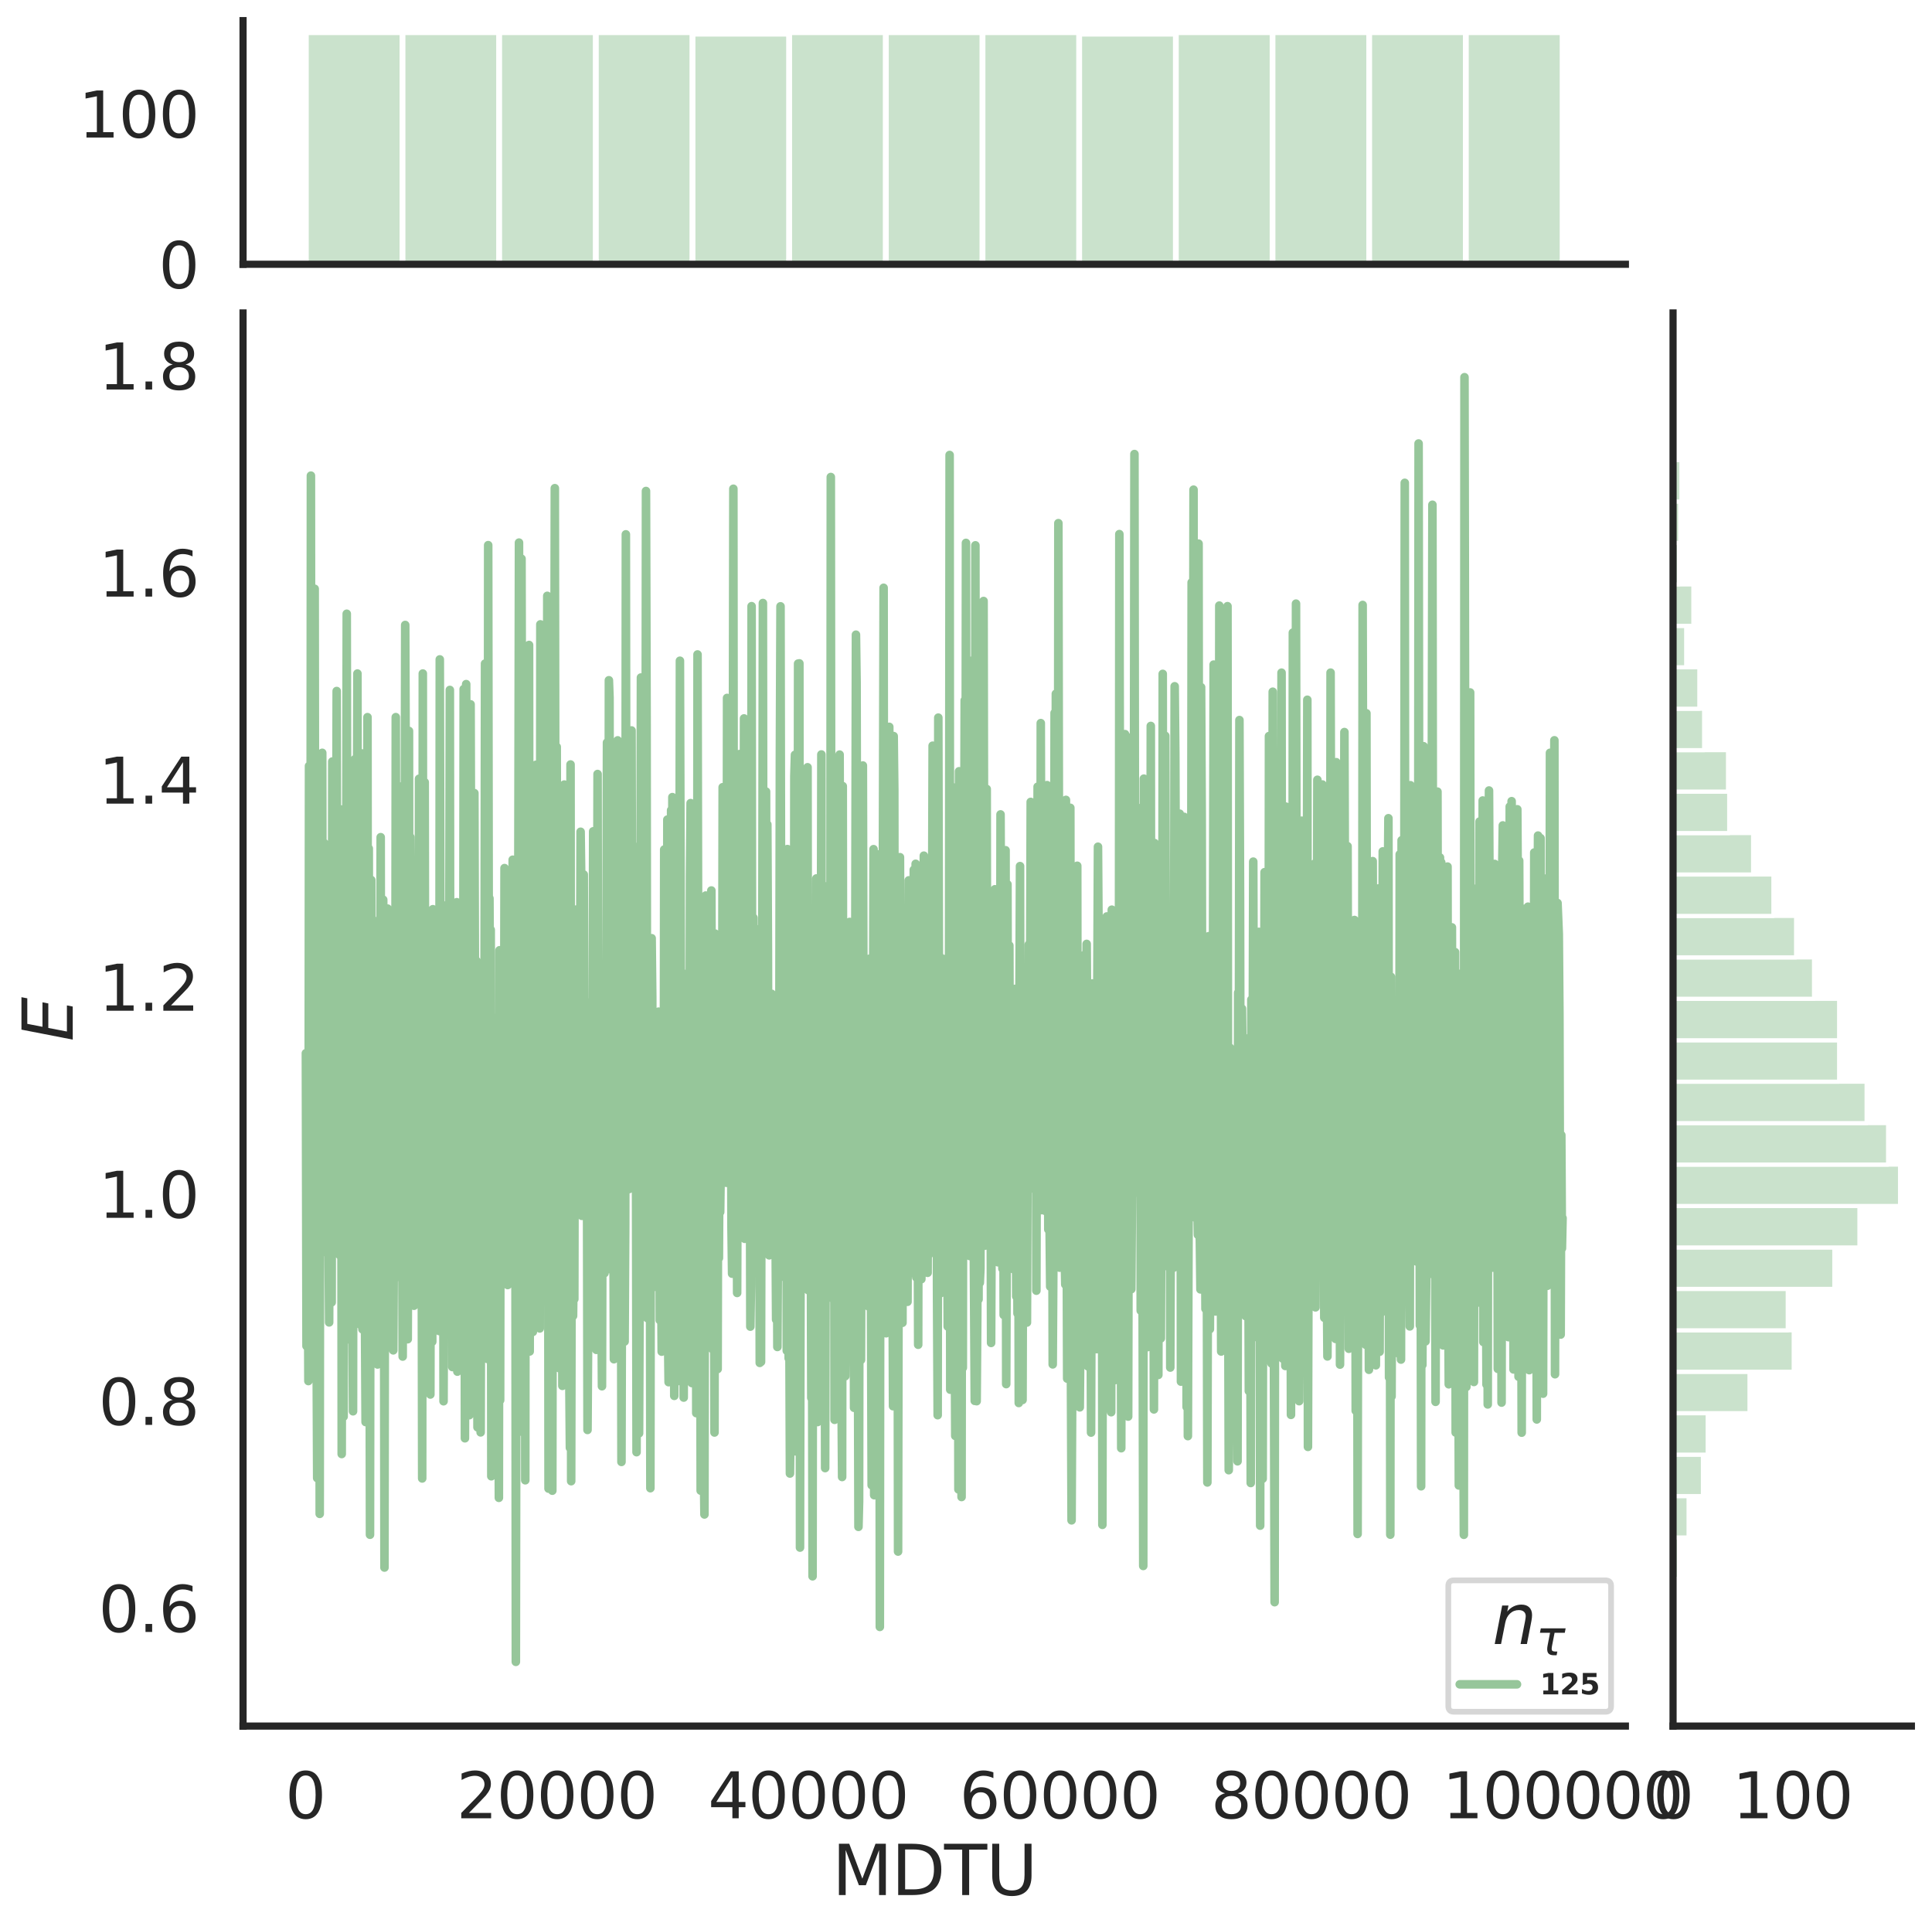 <?xml version="1.0" encoding="utf-8" standalone="no"?>
<!DOCTYPE svg PUBLIC "-//W3C//DTD SVG 1.1//EN"
  "http://www.w3.org/Graphics/SVG/1.1/DTD/svg11.dtd">
<svg height="674.159pt" version="1.1" viewBox="0 0 674.984 674.159" width="674.984pt" xmlns="http://www.w3.org/2000/svg" xmlns:xlink="http://www.w3.org/1999/xlink">
 <defs>
  <style type="text/css">*{stroke-linecap:butt;stroke-linejoin:round;}</style>
 </defs>
 <g id="figure_1">
  <g id="patch_1">
   <path d="M 0 674.159 
L 674.984 674.159 
L 674.984 0 
L 0 0 
z
" style="fill:#ffffff;"/>
  </g>
  <g id="axes_1">
   <g id="patch_2">
    <path d="M 84.914 602.94 
L 567.864 602.94 
L 567.864 109.327 
L 84.914 109.327 
z
" style="fill:none;"/>
   </g>
   <g id="matplotlib.axis_1">
    <g id="xtick_1">
     <g id="text_1">
      <!-- 0 -->
      <g style="fill:#262626;" transform="translate(99.648 635.157)scale(0.22 -0.22)">
       <defs>
        <path d="M 2034 4250 
Q 1547 4250 1301 3770 
Q 1056 3291 1056 2328 
Q 1056 1369 1301 889 
Q 1547 409 2034 409 
Q 2525 409 2770 889 
Q 3016 1369 3016 2328 
Q 3016 3291 2770 3770 
Q 2525 4250 2034 4250 
z
M 2034 4750 
Q 2819 4750 3233 4129 
Q 3647 3509 3647 2328 
Q 3647 1150 3233 529 
Q 2819 -91 2034 -91 
Q 1250 -91 836 529 
Q 422 1150 422 2328 
Q 422 3509 836 4129 
Q 1250 4750 2034 4750 
z
" id="DejaVuSans-30" transform="scale(0.016)"/>
       </defs>
       <use xlink:href="#DejaVuSans-30"/>
      </g>
     </g>
    </g>
    <g id="xtick_2">
     <g id="text_2">
      <!-- 20000 -->
      <g style="fill:#262626;" transform="translate(159.506 635.157)scale(0.22 -0.22)">
       <defs>
        <path d="M 1228 531 
L 3431 531 
L 3431 0 
L 469 0 
L 469 531 
Q 828 903 1448 1529 
Q 2069 2156 2228 2338 
Q 2531 2678 2651 2914 
Q 2772 3150 2772 3378 
Q 2772 3750 2511 3984 
Q 2250 4219 1831 4219 
Q 1534 4219 1204 4116 
Q 875 4013 500 3803 
L 500 4441 
Q 881 4594 1212 4672 
Q 1544 4750 1819 4750 
Q 2544 4750 2975 4387 
Q 3406 4025 3406 3419 
Q 3406 3131 3298 2873 
Q 3191 2616 2906 2266 
Q 2828 2175 2409 1742 
Q 1991 1309 1228 531 
z
" id="DejaVuSans-32" transform="scale(0.016)"/>
       </defs>
       <use xlink:href="#DejaVuSans-32"/>
       <use x="63.623" xlink:href="#DejaVuSans-30"/>
       <use x="127.246" xlink:href="#DejaVuSans-30"/>
       <use x="190.869" xlink:href="#DejaVuSans-30"/>
       <use x="254.492" xlink:href="#DejaVuSans-30"/>
      </g>
     </g>
    </g>
    <g id="xtick_3">
     <g id="text_3">
      <!-- 40000 -->
      <g style="fill:#262626;" transform="translate(247.359 635.157)scale(0.22 -0.22)">
       <defs>
        <path d="M 2419 4116 
L 825 1625 
L 2419 1625 
L 2419 4116 
z
M 2253 4666 
L 3047 4666 
L 3047 1625 
L 3713 1625 
L 3713 1100 
L 3047 1100 
L 3047 0 
L 2419 0 
L 2419 1100 
L 313 1100 
L 313 1709 
L 2253 4666 
z
" id="DejaVuSans-34" transform="scale(0.016)"/>
       </defs>
       <use xlink:href="#DejaVuSans-34"/>
       <use x="63.623" xlink:href="#DejaVuSans-30"/>
       <use x="127.246" xlink:href="#DejaVuSans-30"/>
       <use x="190.869" xlink:href="#DejaVuSans-30"/>
       <use x="254.492" xlink:href="#DejaVuSans-30"/>
      </g>
     </g>
    </g>
    <g id="xtick_4">
     <g id="text_4">
      <!-- 60000 -->
      <g style="fill:#262626;" transform="translate(335.212 635.157)scale(0.22 -0.22)">
       <defs>
        <path d="M 2113 2584 
Q 1688 2584 1439 2293 
Q 1191 2003 1191 1497 
Q 1191 994 1439 701 
Q 1688 409 2113 409 
Q 2538 409 2786 701 
Q 3034 994 3034 1497 
Q 3034 2003 2786 2293 
Q 2538 2584 2113 2584 
z
M 3366 4563 
L 3366 3988 
Q 3128 4100 2886 4159 
Q 2644 4219 2406 4219 
Q 1781 4219 1451 3797 
Q 1122 3375 1075 2522 
Q 1259 2794 1537 2939 
Q 1816 3084 2150 3084 
Q 2853 3084 3261 2657 
Q 3669 2231 3669 1497 
Q 3669 778 3244 343 
Q 2819 -91 2113 -91 
Q 1303 -91 875 529 
Q 447 1150 447 2328 
Q 447 3434 972 4092 
Q 1497 4750 2381 4750 
Q 2619 4750 2861 4703 
Q 3103 4656 3366 4563 
z
" id="DejaVuSans-36" transform="scale(0.016)"/>
       </defs>
       <use xlink:href="#DejaVuSans-36"/>
       <use x="63.623" xlink:href="#DejaVuSans-30"/>
       <use x="127.246" xlink:href="#DejaVuSans-30"/>
       <use x="190.869" xlink:href="#DejaVuSans-30"/>
       <use x="254.492" xlink:href="#DejaVuSans-30"/>
      </g>
     </g>
    </g>
    <g id="xtick_5">
     <g id="text_5">
      <!-- 80000 -->
      <g style="fill:#262626;" transform="translate(423.065 635.157)scale(0.22 -0.22)">
       <defs>
        <path d="M 2034 2216 
Q 1584 2216 1326 1975 
Q 1069 1734 1069 1313 
Q 1069 891 1326 650 
Q 1584 409 2034 409 
Q 2484 409 2743 651 
Q 3003 894 3003 1313 
Q 3003 1734 2745 1975 
Q 2488 2216 2034 2216 
z
M 1403 2484 
Q 997 2584 770 2862 
Q 544 3141 544 3541 
Q 544 4100 942 4425 
Q 1341 4750 2034 4750 
Q 2731 4750 3128 4425 
Q 3525 4100 3525 3541 
Q 3525 3141 3298 2862 
Q 3072 2584 2669 2484 
Q 3125 2378 3379 2068 
Q 3634 1759 3634 1313 
Q 3634 634 3220 271 
Q 2806 -91 2034 -91 
Q 1263 -91 848 271 
Q 434 634 434 1313 
Q 434 1759 690 2068 
Q 947 2378 1403 2484 
z
M 1172 3481 
Q 1172 3119 1398 2916 
Q 1625 2713 2034 2713 
Q 2441 2713 2670 2916 
Q 2900 3119 2900 3481 
Q 2900 3844 2670 4047 
Q 2441 4250 2034 4250 
Q 1625 4250 1398 4047 
Q 1172 3844 1172 3481 
z
" id="DejaVuSans-38" transform="scale(0.016)"/>
       </defs>
       <use xlink:href="#DejaVuSans-38"/>
       <use x="63.623" xlink:href="#DejaVuSans-30"/>
       <use x="127.246" xlink:href="#DejaVuSans-30"/>
       <use x="190.869" xlink:href="#DejaVuSans-30"/>
       <use x="254.492" xlink:href="#DejaVuSans-30"/>
      </g>
     </g>
    </g>
    <g id="xtick_6">
     <g id="text_6">
      <!-- 100000 -->
      <g style="fill:#262626;" transform="translate(503.919 635.157)scale(0.22 -0.22)">
       <defs>
        <path d="M 794 531 
L 1825 531 
L 1825 4091 
L 703 3866 
L 703 4441 
L 1819 4666 
L 2450 4666 
L 2450 531 
L 3481 531 
L 3481 0 
L 794 0 
L 794 531 
z
" id="DejaVuSans-31" transform="scale(0.016)"/>
       </defs>
       <use xlink:href="#DejaVuSans-31"/>
       <use x="63.623" xlink:href="#DejaVuSans-30"/>
       <use x="127.246" xlink:href="#DejaVuSans-30"/>
       <use x="190.869" xlink:href="#DejaVuSans-30"/>
       <use x="254.492" xlink:href="#DejaVuSans-30"/>
       <use x="318.115" xlink:href="#DejaVuSans-30"/>
      </g>
     </g>
    </g>
    <g id="text_7">
     <!-- MDTU -->
     <g style="fill:#262626;" transform="translate(290.683 661.968)scale(0.24 -0.24)">
      <defs>
       <path d="M 628 4666 
L 1569 4666 
L 2759 1491 
L 3956 4666 
L 4897 4666 
L 4897 0 
L 4281 0 
L 4281 4097 
L 3078 897 
L 2444 897 
L 1241 4097 
L 1241 0 
L 628 0 
L 628 4666 
z
" id="DejaVuSans-4d" transform="scale(0.016)"/>
       <path d="M 1259 4147 
L 1259 519 
L 2022 519 
Q 2988 519 3436 956 
Q 3884 1394 3884 2338 
Q 3884 3275 3436 3711 
Q 2988 4147 2022 4147 
L 1259 4147 
z
M 628 4666 
L 1925 4666 
Q 3281 4666 3915 4102 
Q 4550 3538 4550 2338 
Q 4550 1131 3912 565 
Q 3275 0 1925 0 
L 628 0 
L 628 4666 
z
" id="DejaVuSans-44" transform="scale(0.016)"/>
       <path d="M -19 4666 
L 3928 4666 
L 3928 4134 
L 2272 4134 
L 2272 0 
L 1638 0 
L 1638 4134 
L -19 4134 
L -19 4666 
z
" id="DejaVuSans-54" transform="scale(0.016)"/>
       <path d="M 556 4666 
L 1191 4666 
L 1191 1831 
Q 1191 1081 1462 751 
Q 1734 422 2344 422 
Q 2950 422 3222 751 
Q 3494 1081 3494 1831 
L 3494 4666 
L 4128 4666 
L 4128 1753 
Q 4128 841 3676 375 
Q 3225 -91 2344 -91 
Q 1459 -91 1007 375 
Q 556 841 556 1753 
L 556 4666 
z
" id="DejaVuSans-55" transform="scale(0.016)"/>
      </defs>
      <use xlink:href="#DejaVuSans-4d"/>
      <use x="86.279" xlink:href="#DejaVuSans-44"/>
      <use x="163.281" xlink:href="#DejaVuSans-54"/>
      <use x="224.365" xlink:href="#DejaVuSans-55"/>
     </g>
    </g>
   </g>
   <g id="matplotlib.axis_2">
    <g id="ytick_1">
     <g id="text_8">
      <!-- 0.6 -->
      <g style="fill:#262626;" transform="translate(34.428 570.063)scale(0.22 -0.22)">
       <defs>
        <path d="M 684 794 
L 1344 794 
L 1344 0 
L 684 0 
L 684 794 
z
" id="DejaVuSans-2e" transform="scale(0.016)"/>
       </defs>
       <use xlink:href="#DejaVuSans-30"/>
       <use x="63.623" xlink:href="#DejaVuSans-2e"/>
       <use x="95.41" xlink:href="#DejaVuSans-36"/>
      </g>
     </g>
    </g>
    <g id="ytick_2">
     <g id="text_9">
      <!-- 0.8 -->
      <g style="fill:#262626;" transform="translate(34.428 497.729)scale(0.22 -0.22)">
       <use xlink:href="#DejaVuSans-30"/>
       <use x="63.623" xlink:href="#DejaVuSans-2e"/>
       <use x="95.41" xlink:href="#DejaVuSans-38"/>
      </g>
     </g>
    </g>
    <g id="ytick_3">
     <g id="text_10">
      <!-- 1.0 -->
      <g style="fill:#262626;" transform="translate(34.428 425.395)scale(0.22 -0.22)">
       <use xlink:href="#DejaVuSans-31"/>
       <use x="63.623" xlink:href="#DejaVuSans-2e"/>
       <use x="95.41" xlink:href="#DejaVuSans-30"/>
      </g>
     </g>
    </g>
    <g id="ytick_4">
     <g id="text_11">
      <!-- 1.2 -->
      <g style="fill:#262626;" transform="translate(34.428 353.061)scale(0.22 -0.22)">
       <use xlink:href="#DejaVuSans-31"/>
       <use x="63.623" xlink:href="#DejaVuSans-2e"/>
       <use x="95.41" xlink:href="#DejaVuSans-32"/>
      </g>
     </g>
    </g>
    <g id="ytick_5">
     <g id="text_12">
      <!-- 1.4 -->
      <g style="fill:#262626;" transform="translate(34.428 280.726)scale(0.22 -0.22)">
       <use xlink:href="#DejaVuSans-31"/>
       <use x="63.623" xlink:href="#DejaVuSans-2e"/>
       <use x="95.41" xlink:href="#DejaVuSans-34"/>
      </g>
     </g>
    </g>
    <g id="ytick_6">
     <g id="text_13">
      <!-- 1.6 -->
      <g style="fill:#262626;" transform="translate(34.428 208.392)scale(0.22 -0.22)">
       <use xlink:href="#DejaVuSans-31"/>
       <use x="63.623" xlink:href="#DejaVuSans-2e"/>
       <use x="95.41" xlink:href="#DejaVuSans-36"/>
      </g>
     </g>
    </g>
    <g id="ytick_7">
     <g id="text_14">
      <!-- 1.8 -->
      <g style="fill:#262626;" transform="translate(34.428 136.058)scale(0.22 -0.22)">
       <use xlink:href="#DejaVuSans-31"/>
       <use x="63.623" xlink:href="#DejaVuSans-2e"/>
       <use x="95.41" xlink:href="#DejaVuSans-38"/>
      </g>
     </g>
    </g>
    <g id="text_15">
     <!-- $E$ -->
     <g style="fill:#262626;" transform="translate(25.436 363.813)rotate(-90)scale(0.24 -0.24)">
      <defs>
       <path d="M 1081 4666 
L 4031 4666 
L 3928 4134 
L 1606 4134 
L 1338 2753 
L 3566 2753 
L 3463 2222 
L 1234 2222 
L 909 531 
L 3284 531 
L 3181 0 
L 172 0 
L 1081 4666 
z
" id="DejaVuSans-Oblique-45" transform="scale(0.016)"/>
      </defs>
      <use transform="translate(0 0.094)" xlink:href="#DejaVuSans-Oblique-45"/>
     </g>
    </g>
   </g>
   <g id="line2d_1">
    <path clip-path="url(#pde3997a596)" d="M 106.867 367.906 
L 107.086 470.192 
L 107.306 422.959 
L 107.526 425.373 
L 107.745 482.418 
L 107.965 267.55 
L 108.184 298.576 
L 108.404 470.228 
L 108.624 166.148 
L 108.843 439.864 
L 109.063 337.128 
L 109.283 349.543 
L 109.502 408.389 
L 109.722 356.47 
L 109.941 205.67 
L 110.161 400.121 
L 110.381 464.595 
L 110.6 467.261 
L 110.82 516.317 
L 111.259 433.769 
L 111.479 268.806 
L 111.699 528.812 
L 111.918 287.463 
L 112.138 394.663 
L 112.357 393.419 
L 112.577 262.974 
L 112.797 437.393 
L 113.016 382.676 
L 113.236 294.461 
L 113.675 404.145 
L 113.895 413.924 
L 114.114 437.418 
L 114.334 334.447 
L 114.554 358.551 
L 114.773 430.341 
L 114.993 461.932 
L 115.213 382.521 
L 115.432 415.191 
L 115.652 318.04 
L 115.872 454.938 
L 116.091 266.016 
L 116.311 438.229 
L 116.53 299.552 
L 116.75 402.275 
L 116.97 427.492 
L 117.189 291.082 
L 117.409 326.202 
L 117.629 241.387 
L 117.848 414.516 
L 118.068 402.394 
L 118.288 349.922 
L 118.507 372.91 
L 118.727 438.482 
L 119.166 282.777 
L 119.386 507.906 
L 119.605 343.339 
L 119.825 389.795 
L 120.045 494.857 
L 120.264 347.161 
L 120.484 318.941 
L 120.703 457.001 
L 121.143 214.396 
L 121.582 466.216 
L 121.802 407.986 
L 122.021 467.881 
L 122.241 455.371 
L 122.461 344.421 
L 122.68 438.574 
L 122.9 324.322 
L 123.119 460.794 
L 123.339 492.978 
L 123.559 282.517 
L 123.778 333.463 
L 123.998 265.197 
L 124.218 289.545 
L 124.437 399.309 
L 124.876 235.28 
L 125.096 391.359 
L 125.316 342.585 
L 125.755 429.56 
L 125.975 462.803 
L 126.194 402.323 
L 126.414 263.181 
L 126.634 464.343 
L 126.853 424.35 
L 127.073 453.86 
L 127.292 461.665 
L 127.512 459.201 
L 127.732 496.737 
L 127.951 416.917 
L 128.171 392.768 
L 128.391 250.517 
L 128.61 477.128 
L 128.83 296.373 
L 129.269 536.104 
L 129.489 353.85 
L 129.708 307.394 
L 129.928 467.041 
L 130.148 322.193 
L 130.587 450.228 
L 130.807 325.474 
L 131.026 417.733 
L 131.246 436.782 
L 131.465 425.808 
L 131.685 401.141 
L 131.905 476.632 
L 132.124 323.357 
L 132.344 321.395 
L 132.564 419.857 
L 132.783 375.718 
L 133.003 292.439 
L 133.222 464.694 
L 133.442 446.523 
L 133.881 314.275 
L 134.101 375.092 
L 134.321 547.562 
L 134.54 387.044 
L 134.76 364.707 
L 134.98 368.98 
L 135.199 412.208 
L 135.419 317.386 
L 135.638 394.842 
L 135.858 409.749 
L 136.078 376.862 
L 136.297 419.561 
L 136.517 366.97 
L 136.956 427.733 
L 137.176 404.932 
L 137.396 471.691 
L 137.615 433.078 
L 137.835 446.681 
L 138.054 438.882 
L 138.274 250.508 
L 138.494 412.403 
L 138.713 322.213 
L 138.933 435.472 
L 139.153 383.852 
L 139.372 394.171 
L 139.592 420.993 
L 139.811 406.031 
L 140.031 427.619 
L 140.251 274.716 
L 140.47 410.318 
L 140.69 473.862 
L 140.91 381.391 
L 141.129 400.958 
L 141.349 348.819 
L 141.569 218.309 
L 142.447 467.804 
L 142.667 408.423 
L 142.886 255.328 
L 143.106 446.767 
L 143.326 292.39 
L 143.545 328.516 
L 143.765 409.847 
L 143.984 441.996 
L 144.204 309.951 
L 144.424 440.54 
L 144.643 456.11 
L 144.863 401.078 
L 145.083 417.526 
L 145.522 382.981 
L 145.742 302.421 
L 145.961 418.449 
L 146.181 453.987 
L 146.4 272.038 
L 146.62 345.689 
L 146.84 381.4 
L 147.059 351.769 
L 147.279 396.11 
L 147.499 516.439 
L 147.718 235.272 
L 147.938 479.625 
L 148.157 331.752 
L 148.377 273.236 
L 148.597 414.715 
L 148.816 352.488 
L 149.036 345.78 
L 149.256 433.916 
L 149.475 446.317 
L 149.695 394.956 
L 150.134 481.229 
L 150.354 487.118 
L 150.573 363.986 
L 150.793 361.955 
L 151.013 468.682 
L 151.232 317.604 
L 151.452 371.714 
L 151.672 386.198 
L 151.891 353.945 
L 152.111 417.954 
L 152.331 326.602 
L 152.55 335.978 
L 152.77 360.519 
L 152.989 321.051 
L 153.429 464.946 
L 153.648 230.339 
L 154.088 427.412 
L 154.307 350.112 
L 154.527 316.04 
L 154.746 354.939 
L 154.966 489.472 
L 155.186 409.901 
L 155.405 428.215 
L 155.625 436.034 
L 155.845 421.524 
L 156.064 442.899 
L 156.284 362.8 
L 156.504 360.611 
L 156.723 448.744 
L 157.162 241.01 
L 157.382 448.026 
L 157.602 422.176 
L 157.821 328.544 
L 158.041 477.521 
L 158.261 471.211 
L 158.48 389.601 
L 158.7 415.33 
L 158.919 417.221 
L 159.139 388.751 
L 159.359 321.871 
L 159.578 315.156 
L 159.798 479.128 
L 160.018 367.026 
L 160.237 477.261 
L 160.457 330.892 
L 160.677 347.447 
L 160.896 466.013 
L 161.116 334.368 
L 161.335 366.169 
L 161.555 422.526 
L 161.775 430.787 
L 161.994 240.712 
L 162.214 272.822 
L 162.434 502.409 
L 162.653 436.182 
L 162.873 238.972 
L 163.092 405.975 
L 163.312 304.863 
L 163.532 406.337 
L 163.751 365.828 
L 163.971 494.348 
L 164.191 314.727 
L 164.41 246.034 
L 165.069 471.861 
L 165.289 354.242 
L 165.508 408.661 
L 165.728 277.039 
L 166.167 428.603 
L 166.387 335.56 
L 166.826 498.58 
L 167.046 446.2 
L 167.266 350.604 
L 167.485 421.768 
L 167.705 450.985 
L 167.924 500.348 
L 168.144 403.761 
L 168.364 372.437 
L 168.583 360.429 
L 168.803 388.019 
L 169.023 358.732 
L 169.242 378.356 
L 169.462 231.8 
L 169.681 427.546 
L 169.901 301.762 
L 170.121 365.055 
L 170.34 474.719 
L 170.56 190.428 
L 170.78 352.357 
L 170.999 313.785 
L 171.219 357.396 
L 171.439 324.771 
L 171.658 515.678 
L 171.878 384.211 
L 172.097 448.482 
L 172.317 355.531 
L 172.537 406.633 
L 172.756 512.088 
L 172.976 483.38 
L 173.196 397.59 
L 173.415 423.673 
L 173.635 356.225 
L 174.074 428.168 
L 174.294 523.207 
L 174.513 331.943 
L 174.733 489.116 
L 174.953 338.272 
L 175.172 425.973 
L 175.612 338.144 
L 176.051 404.005 
L 176.27 303.237 
L 176.49 400.085 
L 176.71 426.228 
L 176.929 409.672 
L 177.149 315.005 
L 177.369 448.875 
L 177.808 325.418 
L 178.027 317.96 
L 178.247 377.804 
L 178.686 430.598 
L 178.906 423.241 
L 179.126 300.317 
L 179.345 437.665 
L 179.565 393.881 
L 179.785 428.349 
L 180.004 330.034 
L 180.224 580.503 
L 180.443 430.559 
L 180.663 370.515 
L 180.883 412.414 
L 181.322 189.542 
L 181.761 490.673 
L 182.2 195.164 
L 182.859 500.389 
L 183.079 331.698 
L 183.299 312.636 
L 183.518 517.076 
L 183.738 260.157 
L 183.958 328.851 
L 184.177 324.6 
L 184.397 348.711 
L 184.616 358.031 
L 184.836 225.301 
L 185.056 472.081 
L 185.275 348.906 
L 185.495 436.25 
L 185.715 281.008 
L 186.154 465.26 
L 186.593 312.656 
L 186.813 431.066 
L 187.032 435.113 
L 187.252 267.161 
L 187.691 430.241 
L 187.911 440.754 
L 188.131 459.884 
L 188.35 344.321 
L 188.57 464.04 
L 188.789 218.101 
L 189.009 430.466 
L 189.229 371.974 
L 189.448 388.835 
L 189.888 363.815 
L 190.107 382.706 
L 190.327 306.494 
L 190.547 272.836 
L 190.766 322.697 
L 190.986 400.271 
L 191.205 208.14 
L 191.425 305.798 
L 191.645 519.988 
L 191.864 300.711 
L 192.084 300.659 
L 192.304 406.804 
L 192.743 362.815 
L 192.962 520.714 
L 193.402 215.584 
L 193.621 286.046 
L 193.841 170.53 
L 194.061 329.17 
L 194.28 383.592 
L 194.5 260.881 
L 194.72 410.484 
L 194.939 358.841 
L 195.378 477.93 
L 195.598 475 
L 195.818 326.994 
L 196.037 391.766 
L 196.257 325.286 
L 196.477 484.094 
L 196.696 376.742 
L 196.916 392.47 
L 197.135 274.058 
L 197.355 416.4 
L 197.575 441.296 
L 197.794 308.766 
L 198.014 434.675 
L 198.234 352.576 
L 198.673 407.834 
L 198.893 480.172 
L 199.112 505.728 
L 199.332 267.048 
L 199.551 517.392 
L 199.771 408.353 
L 199.991 381.788 
L 200.21 459.682 
L 200.43 439.247 
L 200.65 453.786 
L 200.869 332.228 
L 201.089 387.247 
L 201.309 317.719 
L 201.528 413.585 
L 201.748 387.04 
L 201.967 418.501 
L 202.187 352.95 
L 202.407 401.405 
L 202.626 363.777 
L 202.846 290.546 
L 203.066 307.045 
L 203.285 424.706 
L 203.505 398.402 
L 203.724 328.179 
L 203.944 305.485 
L 204.164 375.249 
L 204.383 371.987 
L 204.603 350.9 
L 204.823 359.156 
L 205.042 385.949 
L 205.262 499.497 
L 205.482 465.572 
L 205.701 350.249 
L 206.14 385.007 
L 206.36 354.496 
L 206.58 437.141 
L 207.019 385.688 
L 207.239 290.394 
L 207.458 469.976 
L 207.678 410.528 
L 207.897 416.622 
L 208.117 379.488 
L 208.337 471.516 
L 208.776 270.378 
L 208.996 413.032 
L 209.215 456.589 
L 209.435 369.409 
L 209.655 338.141 
L 209.874 411.465 
L 210.313 484.234 
L 210.533 396.114 
L 210.753 404.07 
L 210.972 343.189 
L 211.192 444.738 
L 211.631 338.348 
L 211.851 345.598 
L 212.07 259.376 
L 212.29 273.013 
L 212.51 431.882 
L 212.729 237.626 
L 212.949 243.684 
L 213.169 421.966 
L 213.388 402.813 
L 213.608 358.913 
L 213.828 443.715 
L 214.047 418.591 
L 214.267 414.254 
L 214.486 474.798 
L 214.706 307.054 
L 214.926 417.62 
L 215.145 265.931 
L 215.365 459.464 
L 215.585 295.648 
L 215.804 258.619 
L 216.024 408.815 
L 216.243 410.386 
L 216.463 385.797 
L 216.683 438.792 
L 216.902 413.112 
L 217.122 510.666 
L 217.342 427.566 
L 217.561 408.102 
L 217.781 466.553 
L 218.001 451.375 
L 218.22 468.613 
L 218.44 427.711 
L 218.659 186.656 
L 218.879 360.282 
L 219.099 333.74 
L 219.318 338.528 
L 219.538 315.676 
L 219.758 415.365 
L 219.977 378.783 
L 220.197 374.798 
L 220.417 350.967 
L 220.636 255.157 
L 220.856 344.105 
L 221.075 379.949 
L 221.295 295.503 
L 221.515 387.919 
L 221.734 391.509 
L 221.954 339.138 
L 222.174 385.718 
L 222.393 507.261 
L 222.613 389.342 
L 223.052 481.691 
L 223.272 500.677 
L 223.491 446.348 
L 223.931 236.671 
L 224.15 397.208 
L 224.37 399.162 
L 224.59 331.955 
L 224.809 447.738 
L 225.029 396.614 
L 225.468 374.675 
L 225.688 171.513 
L 225.907 251.413 
L 226.127 460.416 
L 226.347 456.233 
L 226.786 357.827 
L 227.005 383.897 
L 227.225 519.842 
L 227.445 347.636 
L 227.664 327.729 
L 227.884 348.404 
L 228.104 449.72 
L 228.323 409.563 
L 228.543 420.704 
L 228.763 400.632 
L 228.982 409.618 
L 229.202 405.192 
L 229.641 441.349 
L 229.861 379.376 
L 230.08 353.391 
L 230.3 370.605 
L 230.52 461.179 
L 230.739 430.439 
L 230.959 439.295 
L 231.178 472.145 
L 231.398 402.823 
L 231.618 398.561 
L 231.837 447.282 
L 232.057 296.756 
L 232.277 393.024 
L 232.496 361.753 
L 232.716 458.553 
L 232.936 429.858 
L 233.155 286.303 
L 233.375 465.117 
L 233.594 482.809 
L 233.814 341.421 
L 234.034 359.161 
L 234.253 340.859 
L 234.473 283.02 
L 234.693 412.523 
L 234.912 278.447 
L 235.132 430.368 
L 235.352 414.764 
L 235.571 487.594 
L 235.791 352.588 
L 236.01 472.151 
L 236.23 383.809 
L 236.45 384.702 
L 236.669 376.53 
L 236.889 482.426 
L 237.109 309.912 
L 237.328 356.757 
L 237.548 230.802 
L 237.987 386.578 
L 238.207 450.032 
L 238.426 422.206 
L 238.646 360.011 
L 238.866 488.189 
L 239.085 368.246 
L 239.305 426.46 
L 239.525 436.486 
L 239.744 340.183 
L 239.964 357.652 
L 240.183 465.882 
L 240.403 342.339 
L 240.623 468.172 
L 240.842 430.691 
L 241.062 306.091 
L 241.282 280.539 
L 241.501 350.794 
L 241.721 483.125 
L 241.94 305.413 
L 242.16 416.687 
L 242.38 411.729 
L 242.599 309.338 
L 242.819 446.32 
L 243.039 318.553 
L 243.258 493.619 
L 243.478 466.138 
L 243.698 228.61 
L 243.917 335.566 
L 244.137 378.855 
L 244.356 387.426 
L 244.576 404.828 
L 244.796 520.695 
L 245.015 487.674 
L 245.235 490.538 
L 245.455 430.861 
L 245.674 406.612 
L 245.894 511.773 
L 246.113 529.019 
L 246.333 373.341 
L 246.553 312.825 
L 246.772 397.305 
L 247.212 457.098 
L 247.431 315.246 
L 247.651 437.393 
L 247.871 412.28 
L 248.09 354.199 
L 248.31 456.896 
L 248.529 311.061 
L 248.969 471.321 
L 249.188 406.286 
L 249.408 407.34 
L 249.628 500.389 
L 249.847 326.124 
L 250.067 352.626 
L 250.287 364.032 
L 250.506 469.66 
L 250.726 478.231 
L 250.945 377.964 
L 251.165 439.477 
L 251.385 395.327 
L 251.604 423.387 
L 251.824 406.694 
L 252.044 407.214 
L 252.263 400.625 
L 252.483 274.986 
L 252.702 348.361 
L 252.922 282.767 
L 253.142 354.061 
L 253.361 286.11 
L 253.581 384.488 
L 253.801 413.161 
L 254.02 243.8 
L 254.24 389.747 
L 254.46 403.419 
L 254.679 390.683 
L 254.899 362.519 
L 255.118 285.528 
L 255.558 428.45 
L 255.777 444.917 
L 256.217 170.733 
L 256.436 441.662 
L 256.656 333.466 
L 256.875 315.067 
L 257.095 310.503 
L 257.534 451.641 
L 257.974 308.951 
L 258.193 411.006 
L 258.413 263.403 
L 258.633 337.037 
L 258.852 286.533 
L 259.072 329.324 
L 259.291 344.246 
L 259.511 425.093 
L 259.731 387.556 
L 259.95 250.955 
L 260.17 432.723 
L 260.609 339.343 
L 260.829 330.284 
L 261.048 393.011 
L 261.268 350.152 
L 261.488 330.896 
L 261.707 381.466 
L 261.927 364.561 
L 262.147 463.409 
L 262.366 448.773 
L 262.586 211.747 
L 262.806 402.656 
L 263.025 330.446 
L 263.245 320.604 
L 263.464 425.543 
L 263.684 366.059 
L 263.904 368.013 
L 264.123 324.481 
L 264.343 421.244 
L 264.563 380.164 
L 264.782 376.69 
L 265.002 393.769 
L 265.221 382.498 
L 265.441 476.077 
L 265.661 462.785 
L 265.88 475.724 
L 266.1 379.389 
L 266.32 338.657 
L 266.539 210.646 
L 266.759 410.43 
L 266.979 418.308 
L 267.198 318.896 
L 267.418 409.394 
L 267.637 276.501 
L 267.857 408.678 
L 268.077 287.978 
L 268.296 332.354 
L 268.516 420.47 
L 268.736 438.5 
L 268.955 418.339 
L 269.175 373.331 
L 269.395 427.977 
L 269.614 347.163 
L 269.834 412.995 
L 270.053 368.954 
L 270.273 385.891 
L 270.493 372.29 
L 270.712 434.982 
L 270.932 426.72 
L 271.152 460.965 
L 271.371 401.329 
L 271.591 470.513 
L 272.03 394.246 
L 272.25 381.11 
L 272.469 263.691 
L 272.689 211.798 
L 272.909 333.99 
L 273.128 331.063 
L 273.348 399.035 
L 273.568 376.931 
L 273.787 297.972 
L 274.007 407.588 
L 274.226 446.271 
L 274.446 414.343 
L 274.666 338.853 
L 274.885 471.826 
L 275.105 296.588 
L 275.325 426.585 
L 275.544 474.477 
L 275.764 459.447 
L 275.983 514.724 
L 276.203 496.249 
L 276.423 467.981 
L 276.642 340.765 
L 276.862 433.409 
L 277.082 388.122 
L 277.301 467.622 
L 277.521 271.212 
L 277.741 263.655 
L 277.96 506.975 
L 278.18 377.433 
L 278.399 313.974 
L 278.619 413.116 
L 278.839 231.803 
L 279.058 344.764 
L 279.278 231.725 
L 279.498 540.592 
L 279.717 426.748 
L 279.937 376.657 
L 280.156 425.224 
L 280.376 316.773 
L 280.596 328.903 
L 280.815 355.456 
L 281.035 404.228 
L 281.474 421.827 
L 281.694 376.539 
L 281.914 406.58 
L 282.133 268.02 
L 282.353 450.669 
L 282.572 384.416 
L 282.792 379.598 
L 283.231 420.071 
L 283.451 488.295 
L 283.671 443.722 
L 283.89 550.619 
L 284.11 357.032 
L 284.33 390.592 
L 284.549 379.144 
L 284.769 341.701 
L 284.988 428.913 
L 285.208 306.86 
L 285.647 496.739 
L 285.867 429.684 
L 286.087 494.248 
L 286.306 353.436 
L 286.526 420.198 
L 286.745 373.06 
L 286.965 263.545 
L 287.185 467.357 
L 287.404 454.415 
L 287.624 369.603 
L 287.844 397.744 
L 288.063 404.437 
L 288.283 512.818 
L 288.722 309.63 
L 288.942 425.554 
L 289.161 389.457 
L 289.381 334.97 
L 289.601 325.651 
L 289.82 414.449 
L 290.04 448.108 
L 290.26 166.629 
L 290.479 393.158 
L 290.699 453.438 
L 290.918 399.868 
L 291.138 316.042 
L 291.358 342.277 
L 291.577 495.959 
L 292.017 374.445 
L 292.236 408.844 
L 292.456 283.865 
L 292.676 445.702 
L 292.895 485.238 
L 293.115 405.779 
L 293.334 263.591 
L 293.993 486.715 
L 294.213 515.934 
L 294.433 274.605 
L 294.652 437.042 
L 294.872 406.201 
L 295.091 406.114 
L 295.311 480.726 
L 295.75 435.342 
L 295.97 345.628 
L 296.19 374.989 
L 296.409 371.623 
L 296.629 436.077 
L 296.849 322.045 
L 297.068 468.541 
L 297.288 385.577 
L 297.727 408.15 
L 297.947 358.041 
L 298.166 386.463 
L 298.386 491.758 
L 298.606 433.024 
L 299.045 221.709 
L 299.265 238.424 
L 299.704 452.27 
L 299.923 533.349 
L 300.143 524.499 
L 300.363 331.649 
L 300.582 451.722 
L 300.802 475.052 
L 301.022 399.89 
L 301.241 438.726 
L 301.461 267.408 
L 301.68 360.024 
L 301.9 367.711 
L 302.12 412.562 
L 302.339 420.012 
L 302.559 440.006 
L 302.779 378.391 
L 302.998 356.362 
L 303.218 438.625 
L 303.438 456.368 
L 303.877 334.854 
L 304.536 518.803 
L 304.755 470.299 
L 305.195 296.625 
L 305.414 522.287 
L 305.634 387.34 
L 306.073 397.97 
L 306.293 319.589 
L 306.512 410.052 
L 306.732 298.444 
L 306.952 343.647 
L 307.171 307.427 
L 307.391 568.298 
L 307.611 336.878 
L 307.83 416.173 
L 308.05 386.859 
L 308.269 377.948 
L 308.709 205.327 
L 308.928 397.449 
L 309.368 342.362 
L 309.587 465.719 
L 309.807 352.627 
L 310.026 445.693 
L 310.466 370.764 
L 310.685 253.901 
L 310.905 414.977 
L 311.125 330.327 
L 311.344 293.059 
L 311.564 435.066 
L 311.784 433.827 
L 312.003 491.199 
L 312.223 257.131 
L 312.442 275.826 
L 312.662 443.406 
L 312.882 384.743 
L 313.321 439.047 
L 313.541 379.711 
L 313.76 541.979 
L 313.98 418.913 
L 314.199 431.548 
L 314.419 299.429 
L 314.858 445.347 
L 315.078 424.149 
L 315.298 462.058 
L 315.517 334.584 
L 315.737 319.062 
L 315.957 435.577 
L 316.396 335.229 
L 316.615 433.581 
L 316.835 352.22 
L 317.055 454.733 
L 317.494 307.522 
L 317.714 317.296 
L 317.933 417.053 
L 318.153 386.979 
L 318.373 410.777 
L 318.592 414.923 
L 318.812 380.388 
L 319.031 444.663 
L 319.251 303.824 
L 319.471 406.434 
L 319.91 301.738 
L 320.13 446.246 
L 320.349 383.116 
L 320.569 398.843 
L 320.788 469.737 
L 321.008 337.212 
L 321.228 364.541 
L 321.447 304.466 
L 321.667 403.98 
L 321.887 446.844 
L 322.106 435.296 
L 322.326 439.89 
L 322.546 320.663 
L 322.765 298.9 
L 322.985 311.025 
L 323.204 390.902 
L 323.424 380.979 
L 323.644 359.342 
L 323.863 436.162 
L 324.083 444.605 
L 324.303 339.976 
L 324.522 438.254 
L 324.742 383.712 
L 324.961 404.679 
L 325.181 390.329 
L 325.401 394.365 
L 325.84 260.488 
L 326.06 414.709 
L 326.279 350.169 
L 326.719 308.324 
L 326.938 354.652 
L 327.158 355.182 
L 327.377 451.719 
L 327.597 494.339 
L 327.817 250.68 
L 328.036 349.12 
L 328.256 334.011 
L 328.476 415.489 
L 328.695 451.7 
L 328.915 429.512 
L 329.134 375.997 
L 329.354 396.484 
L 329.574 435.97 
L 329.793 334.998 
L 330.013 356.807 
L 330.233 342.049 
L 330.452 440.332 
L 330.672 432.345 
L 330.892 405.731 
L 331.111 463.378 
L 331.331 432.478 
L 331.55 374.708 
L 331.77 158.933 
L 331.99 485.434 
L 332.209 373.11 
L 332.429 469.406 
L 332.868 274.995 
L 333.088 411.257 
L 333.308 364.685 
L 333.527 457.972 
L 333.747 501.582 
L 333.966 372.342 
L 334.186 462.756 
L 334.406 281.027 
L 334.625 364.948 
L 334.845 520.249 
L 335.065 269.417 
L 335.284 426.762 
L 335.504 472.406 
L 335.723 314.011 
L 335.943 522.927 
L 336.163 331.041 
L 336.382 477.769 
L 336.602 298.247 
L 336.822 318.17 
L 337.041 244.65 
L 337.261 365.761 
L 337.481 189.644 
L 337.7 381.087 
L 337.92 413.123 
L 338.139 419.653 
L 338.359 361.866 
L 338.579 344.772 
L 338.798 438.742 
L 339.018 273.838 
L 339.238 390.406 
L 339.457 230.801 
L 339.896 436.72 
L 340.116 420.126 
L 340.555 489.343 
L 340.775 190.494 
L 340.995 418.117 
L 341.214 489.451 
L 341.434 459.393 
L 341.654 378.807 
L 341.873 453.899 
L 342.093 216.655 
L 342.312 448.103 
L 342.532 443.172 
L 342.752 214.369 
L 342.971 415.288 
L 343.411 384.154 
L 343.63 209.939 
L 344.069 435.13 
L 344.289 370.227 
L 344.509 346.705 
L 344.728 275.604 
L 344.948 412.911 
L 345.168 376.863 
L 345.387 360.169 
L 345.607 367.994 
L 345.827 417.565 
L 346.046 400.244 
L 346.266 469.1 
L 346.705 366.958 
L 346.925 434.491 
L 347.144 362.295 
L 347.364 391.236 
L 347.584 310.636 
L 347.803 402.187 
L 348.023 365.991 
L 348.243 360.57 
L 348.462 385.686 
L 348.682 440.926 
L 348.901 439.508 
L 349.121 381.338 
L 349.341 433.629 
L 349.56 284.486 
L 350 405.682 
L 350.219 443.167 
L 350.439 376.142 
L 350.658 459.344 
L 350.878 365.081 
L 351.098 448.53 
L 351.317 297.003 
L 351.537 483.483 
L 351.757 423.461 
L 351.976 308.898 
L 352.196 396.013 
L 352.416 433.953 
L 352.635 330.272 
L 352.855 398.311 
L 353.074 400.93 
L 353.294 431.45 
L 353.514 383.12 
L 353.733 426.905 
L 353.953 443.314 
L 354.173 381.079 
L 354.392 390.633 
L 354.612 345.438 
L 354.831 377.612 
L 355.051 452.846 
L 355.271 406.594 
L 355.49 458.812 
L 355.71 381.197 
L 355.93 490.082 
L 356.149 354.362 
L 356.369 302.544 
L 356.589 445.261 
L 356.808 403.571 
L 357.028 416.053 
L 357.247 489.025 
L 357.467 410.574 
L 357.687 398.299 
L 357.906 425.221 
L 358.126 426.553 
L 358.346 451.224 
L 358.565 381.895 
L 358.785 461.982 
L 359.004 402.799 
L 359.224 398.77 
L 359.444 329.93 
L 359.663 415.381 
L 360.103 280.121 
L 360.322 407.781 
L 360.762 353.425 
L 360.981 355.899 
L 361.201 390.665 
L 361.42 347.976 
L 361.64 401.377 
L 361.86 306.699 
L 362.079 450.85 
L 362.519 274.806 
L 362.738 398.512 
L 362.958 380.206 
L 363.177 334.435 
L 363.397 395.928 
L 363.617 252.591 
L 364.056 422.725 
L 364.495 334.789 
L 364.715 421.667 
L 364.935 396.551 
L 365.154 404.19 
L 365.374 423.085 
L 365.593 392.621 
L 365.813 274.263 
L 366.033 328.849 
L 366.252 429.479 
L 366.472 308.862 
L 366.692 427.686 
L 366.911 449.436 
L 367.131 317.216 
L 367.351 326.919 
L 367.57 377.815 
L 367.79 476.597 
L 368.009 441.433 
L 368.229 371.448 
L 368.449 249.028 
L 368.668 435.825 
L 368.888 242.346 
L 369.108 344.632 
L 369.547 420.136 
L 369.766 182.747 
L 370.206 442.801 
L 370.425 291.388 
L 370.865 419.488 
L 371.084 386.983 
L 371.304 392.948 
L 371.524 369.288 
L 371.743 426.591 
L 372.182 448.71 
L 372.402 279.414 
L 372.622 415.196 
L 372.841 481.564 
L 373.061 477.341 
L 373.281 409.62 
L 373.5 393.009 
L 373.939 282.18 
L 374.159 481.27 
L 374.379 531.074 
L 374.598 485.983 
L 374.818 354.648 
L 375.038 465.084 
L 375.477 379.283 
L 375.697 377.967 
L 375.916 322.743 
L 376.136 395.068 
L 376.355 302.433 
L 376.575 484.054 
L 377.014 365.861 
L 377.234 491.607 
L 377.454 466.434 
L 377.673 384.047 
L 377.893 451.908 
L 378.112 400.67 
L 378.552 433.042 
L 378.771 333.622 
L 378.991 434.065 
L 379.211 398.405 
L 379.43 387.35 
L 379.65 329.721 
L 379.87 365.958 
L 380.089 477.293 
L 380.309 417.881 
L 380.528 427.647 
L 380.748 370.142 
L 381.187 500.419 
L 381.627 343.546 
L 381.846 464.878 
L 382.066 345.023 
L 382.286 466.794 
L 382.505 400.172 
L 382.725 469.886 
L 382.944 410.801 
L 383.164 471.268 
L 383.384 343.535 
L 383.603 295.777 
L 383.823 329.274 
L 384.043 389.289 
L 384.262 352.067 
L 384.701 450.121 
L 384.921 321.078 
L 385.141 532.644 
L 385.36 390.598 
L 385.58 424.508 
L 385.8 375.894 
L 386.019 491.921 
L 386.678 320.133 
L 386.898 354.245 
L 387.117 327.596 
L 387.337 397.341 
L 387.557 421.523 
L 387.996 338.456 
L 388.216 493.299 
L 388.435 317.769 
L 388.655 413.401 
L 388.874 418.349 
L 389.094 398.037 
L 389.314 403.857 
L 389.533 482.096 
L 389.753 395.977 
L 389.973 386.803 
L 390.192 415.157 
L 390.412 350.101 
L 390.632 431.717 
L 390.851 446.879 
L 391.071 186.569 
L 391.51 412.674 
L 391.73 505.877 
L 391.949 412.629 
L 392.169 411.694 
L 392.608 304.538 
L 392.828 416.557 
L 393.047 256.443 
L 393.267 372.059 
L 393.487 384.481 
L 394.146 494.824 
L 394.585 280.363 
L 394.805 390.524 
L 395.244 450.335 
L 395.463 418.385 
L 395.683 257.237 
L 395.903 389.853 
L 396.122 329.765 
L 396.342 158.603 
L 396.562 349.979 
L 396.781 410.399 
L 397.221 377.35 
L 397.44 414.384 
L 397.66 405.892 
L 397.879 416.899 
L 398.099 388.692 
L 398.319 282.286 
L 398.538 457.817 
L 398.758 323.482 
L 398.978 361.216 
L 399.417 547.008 
L 399.636 271.995 
L 399.856 456.353 
L 400.076 314.53 
L 400.295 372.622 
L 400.515 313.111 
L 400.735 363.304 
L 400.954 470.556 
L 401.174 404.335 
L 401.394 388.184 
L 401.613 448.095 
L 401.833 426.502 
L 402.052 253.585 
L 402.272 436.625 
L 402.492 406.205 
L 402.711 445.145 
L 402.931 416.073 
L 403.151 492.324 
L 403.37 294.489 
L 403.59 383.333 
L 403.809 376.598 
L 404.029 333.447 
L 404.249 430.461 
L 404.468 354.633 
L 404.688 480.285 
L 404.908 369.105 
L 405.127 433.45 
L 405.347 357.457 
L 405.567 467.518 
L 405.786 408.396 
L 406.006 431.376 
L 406.225 235.394 
L 406.445 407.848 
L 406.665 431.237 
L 406.884 420.776 
L 407.104 257.021 
L 407.324 356.62 
L 407.763 390.016 
L 407.982 342.743 
L 408.202 442.581 
L 408.641 324.395 
L 408.861 477.704 
L 409.081 417.148 
L 409.3 403.096 
L 409.52 408.319 
L 409.74 354.26 
L 409.959 442.864 
L 410.398 239.726 
L 410.618 263.354 
L 411.057 385.249 
L 411.277 423.557 
L 411.716 291.682 
L 411.936 384.973 
L 412.155 284.238 
L 412.375 340.451 
L 412.595 482.619 
L 412.814 332.932 
L 413.034 421.268 
L 413.254 390.734 
L 413.473 395.003 
L 413.693 285.338 
L 413.913 389.949 
L 414.132 400.715 
L 414.352 338.745 
L 414.571 491.496 
L 414.791 306.666 
L 415.011 501.651 
L 415.45 364.19 
L 415.67 346.7 
L 415.889 312.196 
L 416.109 394.268 
L 416.329 203.44 
L 416.548 361.924 
L 416.768 319.576 
L 416.987 171.049 
L 417.207 398.83 
L 417.427 397.629 
L 417.646 425.372 
L 417.866 265.47 
L 418.086 417.539 
L 418.305 419.258 
L 418.525 431.363 
L 418.744 189.903 
L 418.964 391.961 
L 419.184 432.43 
L 419.403 450.397 
L 419.623 240.044 
L 419.843 285.015 
L 420.062 399.435 
L 420.282 377.984 
L 420.502 450.711 
L 420.721 421.342 
L 420.941 419.466 
L 421.16 457.201 
L 421.38 388.686 
L 421.6 425.873 
L 421.819 517.84 
L 422.259 327.03 
L 422.698 464.299 
L 422.917 415.009 
L 423.137 404.043 
L 423.357 410.647 
L 423.796 335.693 
L 424.016 232.154 
L 424.235 414.141 
L 424.455 315.168 
L 424.675 458.115 
L 424.894 342.711 
L 425.114 372.315 
L 425.333 441.757 
L 425.553 293.401 
L 425.773 423.215 
L 425.992 211.541 
L 426.212 413.987 
L 426.432 420.322 
L 426.651 472.098 
L 426.871 376.148 
L 427.09 428.777 
L 427.31 329.721 
L 427.53 341.295 
L 427.969 390.001 
L 428.189 347.277 
L 428.408 371.449 
L 428.628 426.63 
L 428.848 211.746 
L 429.067 434.14 
L 429.287 513.555 
L 429.506 469.512 
L 429.726 365.993 
L 430.165 447.595 
L 430.385 367.22 
L 430.605 444.876 
L 431.044 374.777 
L 431.483 437.988 
L 431.703 410.208 
L 431.922 420.12 
L 432.142 455.446 
L 432.362 510.444 
L 432.581 346.739 
L 432.801 390.992 
L 433.021 251.524 
L 433.24 314.407 
L 433.46 439.07 
L 433.679 364.713 
L 433.899 352.304 
L 434.119 370.634 
L 434.338 411.657 
L 434.558 398.8 
L 434.778 364.713 
L 434.997 447.174 
L 435.217 459.747 
L 435.437 369.722 
L 435.656 376.847 
L 435.876 362.745 
L 436.315 485.906 
L 436.754 418.124 
L 436.974 518.035 
L 437.194 349.184 
L 437.413 455.387 
L 437.852 300.98 
L 438.292 467.041 
L 438.511 423.286 
L 438.731 422.372 
L 438.951 362.961 
L 439.17 429.229 
L 439.39 351.402 
L 439.61 362.829 
L 439.829 325.517 
L 440.049 396.181 
L 440.268 532.928 
L 440.488 337.532 
L 440.708 458.403 
L 440.927 455.918 
L 441.147 516.535 
L 441.367 397.179 
L 441.586 417.346 
L 441.806 304.665 
L 442.025 394.627 
L 442.245 361.318 
L 442.465 377.467 
L 442.684 317.308 
L 442.904 341.486 
L 443.124 456.009 
L 443.343 257.125 
L 443.563 422.979 
L 443.783 362.62 
L 444.002 361.111 
L 444.222 476.271 
L 444.661 241.629 
L 445.1 483.067 
L 445.32 559.656 
L 445.54 361.448 
L 445.759 455.838 
L 445.979 342.165 
L 446.199 394.081 
L 446.418 333.958 
L 446.638 326.15 
L 447.077 413.897 
L 447.297 344.181 
L 447.516 394.805 
L 447.736 234.975 
L 447.956 448.635 
L 448.175 474.602 
L 448.614 315.624 
L 449.054 477.151 
L 449.273 281.772 
L 449.493 398.386 
L 449.713 404.938 
L 449.932 341.233 
L 450.152 369.047 
L 450.372 455.814 
L 450.591 427.268 
L 450.811 415.337 
L 451.03 494.233 
L 451.25 353.674 
L 451.47 484.38 
L 451.689 220.992 
L 451.909 457.07 
L 452.129 319.73 
L 452.568 429.979 
L 452.787 210.861 
L 453.227 471.504 
L 453.446 373.317 
L 453.666 362.704 
L 453.886 489.446 
L 454.325 416.265 
L 454.545 404.248 
L 454.764 286.683 
L 454.984 392.735 
L 455.203 336.882 
L 455.423 344.064 
L 455.643 477.704 
L 455.862 294.481 
L 456.082 396.263 
L 456.302 415.156 
L 456.521 364.889 
L 456.741 244.44 
L 456.96 505.412 
L 457.4 356.783 
L 457.619 425.269 
L 457.839 396.732 
L 458.059 333.232 
L 458.278 380.192 
L 458.498 384.9 
L 458.718 373.58 
L 458.937 404.554 
L 459.157 374.554 
L 459.376 301.64 
L 459.596 456.676 
L 459.816 307.304 
L 460.035 367.232 
L 460.255 272.391 
L 460.475 428.564 
L 460.694 287.475 
L 460.914 398.294 
L 461.133 377.209 
L 461.353 285.738 
L 461.573 398.234 
L 461.792 382.288 
L 462.012 274.037 
L 462.451 412.316 
L 462.671 460.315 
L 462.891 440.271 
L 463.11 384.477 
L 463.33 292.274 
L 463.549 446.8 
L 463.769 473.82 
L 464.428 309.321 
L 464.648 412.415 
L 464.867 234.959 
L 465.307 412.15 
L 465.526 356.078 
L 465.746 423.248 
L 465.965 325.026 
L 466.185 463.089 
L 466.405 451.419 
L 466.624 467.704 
L 466.844 266.244 
L 467.064 384.445 
L 467.283 332.403 
L 467.503 375.152 
L 467.722 372.691 
L 467.942 326.869 
L 468.162 476.673 
L 468.381 394.873 
L 468.601 454.941 
L 469.04 364.172 
L 469.26 437.9 
L 469.699 255.722 
L 470.138 400.342 
L 470.358 297.089 
L 470.578 414.511 
L 470.797 295.58 
L 471.237 471.134 
L 471.456 447.291 
L 471.676 398.069 
L 471.895 397.733 
L 472.115 349.665 
L 472.335 459.071 
L 472.554 414.971 
L 472.774 420.488 
L 472.994 414.405 
L 473.213 321.368 
L 473.433 371.404 
L 473.653 492.8 
L 473.872 330.989 
L 474.092 344.969 
L 474.311 535.831 
L 474.531 402.191 
L 474.751 403.881 
L 474.97 416.694 
L 475.19 407.795 
L 475.41 455.493 
L 475.629 346.033 
L 475.849 463.12 
L 476.068 211.32 
L 476.288 313.267 
L 476.508 317.048 
L 476.727 461.573 
L 476.947 389.363 
L 477.167 469.759 
L 477.386 249.156 
L 477.606 395.109 
L 477.826 392.513 
L 478.045 407.897 
L 478.265 478.481 
L 478.704 364.485 
L 478.924 433.056 
L 479.143 373.031 
L 479.363 391.017 
L 479.583 300.806 
L 479.802 374.596 
L 480.022 348.467 
L 480.242 445.916 
L 480.461 331.593 
L 480.681 476.919 
L 480.9 402.048 
L 481.12 391.569 
L 481.34 334.05 
L 481.559 310.351 
L 481.779 361.562 
L 481.999 472.189 
L 482.218 370.502 
L 482.438 458.682 
L 482.657 356.558 
L 482.877 416.754 
L 483.097 297.406 
L 483.316 416.261 
L 483.536 352.364 
L 483.756 349.869 
L 483.975 443.907 
L 484.195 394.471 
L 484.415 433.651 
L 484.634 305.239 
L 484.854 313.464 
L 485.073 285.817 
L 485.293 481.161 
L 485.513 367.058 
L 485.732 536.075 
L 485.952 341.198 
L 486.172 487.792 
L 486.391 416.6 
L 486.611 417.188 
L 486.83 420.11 
L 487.05 406.371 
L 487.489 413.967 
L 487.709 350.892 
L 487.929 399.592 
L 488.368 349.195 
L 488.588 373.762 
L 488.807 472.96 
L 489.027 298.434 
L 489.466 474.915 
L 489.686 293.52 
L 489.905 404.526 
L 490.125 383.417 
L 490.345 384.787 
L 490.564 383.759 
L 490.784 168.661 
L 491.003 447.394 
L 491.223 454.368 
L 491.443 437.382 
L 491.662 447.376 
L 491.882 296.571 
L 492.102 333.741 
L 492.321 432.24 
L 492.541 463.329 
L 492.761 274.287 
L 492.98 430.667 
L 493.2 297.504 
L 493.419 406.982 
L 493.639 426.139 
L 493.859 387.774 
L 494.078 379.497 
L 494.298 347.03 
L 494.518 345.121 
L 494.737 436.017 
L 494.957 440.688 
L 495.176 340.099 
L 495.396 432.717 
L 495.616 154.914 
L 496.055 462.978 
L 496.275 382.016 
L 496.494 519.178 
L 496.714 309.133 
L 496.934 476.795 
L 497.153 422.838 
L 497.373 260.667 
L 497.592 301.15 
L 497.812 433.386 
L 498.032 468.564 
L 498.251 449.671 
L 498.691 380.396 
L 498.91 445.295 
L 499.13 368.017 
L 499.35 406.484 
L 499.789 268.666 
L 500.008 371.804 
L 500.448 176.321 
L 500.667 351.311 
L 500.887 420.709 
L 501.107 298.926 
L 501.546 489.68 
L 501.765 373.263 
L 501.985 408.408 
L 502.205 276.529 
L 502.424 384.73 
L 502.644 313.578 
L 502.864 371.777 
L 503.083 299.53 
L 503.303 396.476 
L 503.523 301.231 
L 503.742 357.548 
L 503.962 448.107 
L 504.181 469.964 
L 504.401 356.705 
L 504.621 387.002 
L 505.06 320.292 
L 505.28 334.383 
L 505.499 368.975 
L 505.719 302.71 
L 505.938 445.241 
L 506.158 483.55 
L 506.378 354.7 
L 506.597 478.926 
L 507.256 323.94 
L 507.476 417.461 
L 507.696 420.329 
L 507.915 437.219 
L 508.135 464.821 
L 508.354 332.571 
L 508.574 500.407 
L 508.794 340.185 
L 509.233 485.713 
L 509.453 443.507 
L 509.672 518.887 
L 510.111 340.178 
L 510.331 413.028 
L 510.551 357.848 
L 510.77 367.097 
L 511.429 536.12 
L 511.649 131.764 
L 512.088 385.395 
L 512.308 484.472 
L 512.527 366.431 
L 512.747 424.878 
L 512.967 284.931 
L 513.186 357.779 
L 513.406 387.98 
L 513.626 241.886 
L 513.845 412.34 
L 514.065 437.763 
L 514.285 343.929 
L 514.504 456.233 
L 514.724 427.603 
L 514.943 482.738 
L 515.163 360.615 
L 515.383 397.425 
L 515.602 455.357 
L 515.822 428.929 
L 516.042 362.796 
L 516.481 309.883 
L 516.7 394.837 
L 516.92 286.975 
L 517.14 407.631 
L 517.359 397.875 
L 517.579 438.644 
L 517.799 433.891 
L 518.018 279.629 
L 518.238 468.783 
L 518.458 373.396 
L 518.677 391.567 
L 518.897 449.695 
L 519.116 428.676 
L 519.336 483.638 
L 519.556 396.78 
L 519.775 490.587 
L 519.995 305.011 
L 520.215 276.136 
L 520.434 317.528 
L 520.654 425.761 
L 521.093 440.986 
L 521.313 416.699 
L 521.532 442.794 
L 521.752 403.319 
L 521.972 329.187 
L 522.191 301.785 
L 522.411 418.132 
L 522.631 438.861 
L 522.85 402.629 
L 523.07 344.901 
L 523.289 478.157 
L 523.509 351.155 
L 523.729 384.024 
L 523.948 344.29 
L 524.168 386.417 
L 524.388 338.508 
L 524.607 489.942 
L 524.827 303.591 
L 525.046 288.329 
L 525.266 313.412 
L 525.486 398.652 
L 525.925 445.069 
L 526.145 289.054 
L 526.364 447.63 
L 526.584 418.873 
L 526.804 337.298 
L 527.023 467.084 
L 527.462 281.738 
L 527.902 422.364 
L 528.121 279.862 
L 528.341 394.163 
L 528.561 355.387 
L 528.78 478.361 
L 529 387.254 
L 529.22 461.466 
L 529.439 362.943 
L 529.659 398.142 
L 530.098 282.697 
L 530.318 317.613 
L 530.537 480.903 
L 530.757 300.628 
L 530.977 362.557 
L 531.196 460.414 
L 531.416 422.062 
L 531.635 500.449 
L 531.855 342.63 
L 532.075 402.228 
L 532.294 421.243 
L 532.514 422.513 
L 532.734 317.461 
L 532.953 469.147 
L 533.173 335.993 
L 533.393 389.201 
L 533.612 364.966 
L 533.832 316.72 
L 534.051 376.444 
L 534.271 478.61 
L 534.491 357.821 
L 534.71 419.319 
L 534.93 432.679 
L 535.15 341.857 
L 535.589 407.853 
L 535.808 428.273 
L 536.028 297.793 
L 536.467 338.417 
L 536.687 397.514 
L 536.907 495.832 
L 537.126 340.057 
L 537.346 291.878 
L 537.566 412.498 
L 537.785 457.061 
L 538.224 292.781 
L 538.444 462.987 
L 538.664 352.358 
L 538.883 306.563 
L 539.103 486.827 
L 539.323 374.505 
L 539.542 387.578 
L 539.762 408.023 
L 539.981 384.473 
L 540.201 330.472 
L 540.421 349.153 
L 540.64 449.137 
L 541.08 316.13 
L 541.299 395.493 
L 541.519 262.971 
L 541.739 378.913 
L 541.958 268.383 
L 542.178 336.903 
L 542.397 326.084 
L 542.617 347.806 
L 542.837 383.401 
L 543.056 258.595 
L 543.276 480.039 
L 543.496 347.248 
L 543.715 344.314 
L 543.935 440.07 
L 544.154 315.424 
L 544.594 326.263 
L 544.813 354.348 
L 545.033 432.41 
L 545.253 466.191 
L 545.472 396.49 
L 545.692 436.097 
L 545.912 425.49 
L 545.912 425.49 
" style="fill:none;stroke:#96c69a;stroke-linecap:round;stroke-width:3;"/>
   </g>
   <g id="line2d_2"/>
   <g id="patch_3">
    <path d="M 84.914 602.94 
L 84.914 109.327 
" style="fill:none;stroke:#262626;stroke-linecap:square;stroke-linejoin:miter;stroke-width:2.5;"/>
   </g>
   <g id="patch_4">
    <path d="M 84.914 602.94 
L 567.864 602.94 
" style="fill:none;stroke:#262626;stroke-linecap:square;stroke-linejoin:miter;stroke-width:2.5;"/>
   </g>
   <g id="legend_1">
    <g id="patch_5">
     <path d="M 507.99 597.94 
L 560.864 597.94 
Q 562.864 597.94 562.864 595.94 
L 562.864 554.034 
Q 562.864 552.034 560.864 552.034 
L 507.99 552.034 
Q 505.99 552.034 505.99 554.034 
L 505.99 595.94 
Q 505.99 597.94 507.99 597.94 
z
" style="fill:#ffffff;opacity:0.8;stroke:#cccccc;stroke-linejoin:miter;stroke-width:2;"/>
    </g>
    <g id="text_16">
     <!-- $n_\tau$ -->
     <g style="fill:#262626;" transform="translate(521.347 574.271)scale(0.24 -0.24)">
      <defs>
       <path d="M 3566 2113 
L 3156 0 
L 2578 0 
L 2988 2091 
Q 3016 2238 3031 2350 
Q 3047 2463 3047 2528 
Q 3047 2791 2881 2937 
Q 2716 3084 2419 3084 
Q 1956 3084 1622 2776 
Q 1288 2469 1184 1941 
L 800 0 
L 225 0 
L 903 3500 
L 1478 3500 
L 1363 2950 
Q 1603 3253 1940 3418 
Q 2278 3584 2650 3584 
Q 3113 3584 3367 3334 
Q 3622 3084 3622 2631 
Q 3622 2519 3608 2391 
Q 3594 2263 3566 2113 
z
" id="DejaVuSans-Oblique-6e" transform="scale(0.016)"/>
       <path d="M 2103 638 
Q 2188 488 2525 488 
L 2800 488 
L 2706 0 
L 2363 0 
Q 1800 0 1600 300 
Q 1403 606 1534 1269 
L 1856 2925 
L 541 2925 
L 653 3500 
L 3881 3500 
L 3769 2925 
L 2444 2925 
L 2113 1234 
Q 2025 781 2103 638 
z
" id="DejaVuSans-Oblique-3c4" transform="scale(0.016)"/>
      </defs>
      <use xlink:href="#DejaVuSans-Oblique-6e"/>
      <use transform="translate(63.379 -16.406)scale(0.7)" xlink:href="#DejaVuSans-Oblique-3c4"/>
     </g>
    </g>
    <g id="line2d_3">
     <path d="M 509.99 588.36 
L 529.99 588.36 
" style="fill:none;stroke:#96c69a;stroke-linecap:round;stroke-width:3;"/>
    </g>
    <g id="line2d_4"/>
    <g id="text_17">
     <!-- 125 -->
     <g style="fill:#262626;" transform="translate(537.99 591.86)scale(0.1 -0.1)">
      <defs>
       <path d="M 750 831 
L 1813 831 
L 1813 3847 
L 722 3622 
L 722 4441 
L 1806 4666 
L 2950 4666 
L 2950 831 
L 4013 831 
L 4013 0 
L 750 0 
L 750 831 
z
" id="DejaVuSans-Bold-31" transform="scale(0.016)"/>
       <path d="M 1844 884 
L 3897 884 
L 3897 0 
L 506 0 
L 506 884 
L 2209 2388 
Q 2438 2594 2547 2791 
Q 2656 2988 2656 3200 
Q 2656 3528 2436 3728 
Q 2216 3928 1850 3928 
Q 1569 3928 1234 3808 
Q 900 3688 519 3450 
L 519 4475 
Q 925 4609 1322 4679 
Q 1719 4750 2100 4750 
Q 2938 4750 3402 4381 
Q 3866 4013 3866 3353 
Q 3866 2972 3669 2642 
Q 3472 2313 2841 1759 
L 1844 884 
z
" id="DejaVuSans-Bold-32" transform="scale(0.016)"/>
       <path d="M 678 4666 
L 3669 4666 
L 3669 3781 
L 1638 3781 
L 1638 3059 
Q 1775 3097 1914 3117 
Q 2053 3138 2203 3138 
Q 3056 3138 3531 2711 
Q 4006 2284 4006 1522 
Q 4006 766 3489 337 
Q 2972 -91 2053 -91 
Q 1656 -91 1267 -14 
Q 878 63 494 219 
L 494 1166 
Q 875 947 1217 837 
Q 1559 728 1863 728 
Q 2300 728 2551 942 
Q 2803 1156 2803 1522 
Q 2803 1891 2551 2103 
Q 2300 2316 1863 2316 
Q 1603 2316 1309 2248 
Q 1016 2181 678 2041 
L 678 4666 
z
" id="DejaVuSans-Bold-35" transform="scale(0.016)"/>
      </defs>
      <use xlink:href="#DejaVuSans-Bold-31"/>
      <use x="69.58" xlink:href="#DejaVuSans-Bold-32"/>
      <use x="139.16" xlink:href="#DejaVuSans-Bold-35"/>
     </g>
    </g>
   </g>
  </g>
  <g id="axes_2">
   <g id="patch_6">
    <path d="M 84.914 92.306 
L 567.864 92.306 
L 567.864 7.2 
L 84.914 7.2 
z
" style="fill:none;"/>
   </g>
   <g id="matplotlib.axis_3">
    <g id="xtick_7"/>
    <g id="xtick_8"/>
    <g id="xtick_9"/>
    <g id="xtick_10"/>
    <g id="xtick_11"/>
    <g id="xtick_12"/>
   </g>
   <g id="matplotlib.axis_4">
    <g id="ytick_8">
     <g id="text_18">
      <!-- 0 -->
      <g style="fill:#262626;" transform="translate(55.417 100.664)scale(0.22 -0.22)">
       <use xlink:href="#DejaVuSans-30"/>
      </g>
     </g>
    </g>
    <g id="ytick_9">
     <g id="text_19">
      <!-- 100 -->
      <g style="fill:#262626;" transform="translate(27.422 48.032)scale(0.22 -0.22)">
       <use xlink:href="#DejaVuSans-31"/>
       <use x="63.623" xlink:href="#DejaVuSans-30"/>
       <use x="127.246" xlink:href="#DejaVuSans-30"/>
      </g>
     </g>
    </g>
   </g>
   <g id="patch_7">
    <path clip-path="url(#p6d54e00560)" d="M 106.867 92.306 
L 140.639 92.306 
L 140.639 11.253 
L 106.867 11.253 
z
" style="fill:#96c69a;fill-opacity:0.5;stroke:#ffffff;stroke-linejoin:miter;stroke-width:2;"/>
   </g>
   <g id="patch_8">
    <path clip-path="url(#p6d54e00560)" d="M 140.639 92.306 
L 174.412 92.306 
L 174.412 11.253 
L 140.639 11.253 
z
" style="fill:#96c69a;fill-opacity:0.5;stroke:#ffffff;stroke-linejoin:miter;stroke-width:2;"/>
   </g>
   <g id="patch_9">
    <path clip-path="url(#p6d54e00560)" d="M 174.412 92.306 
L 208.185 92.306 
L 208.185 11.253 
L 174.412 11.253 
z
" style="fill:#96c69a;fill-opacity:0.5;stroke:#ffffff;stroke-linejoin:miter;stroke-width:2;"/>
   </g>
   <g id="patch_10">
    <path clip-path="url(#p6d54e00560)" d="M 208.185 92.306 
L 241.957 92.306 
L 241.957 11.253 
L 208.185 11.253 
z
" style="fill:#96c69a;fill-opacity:0.5;stroke:#ffffff;stroke-linejoin:miter;stroke-width:2;"/>
   </g>
   <g id="patch_11">
    <path clip-path="url(#p6d54e00560)" d="M 241.957 92.306 
L 275.73 92.306 
L 275.73 11.779 
L 241.957 11.779 
z
" style="fill:#96c69a;fill-opacity:0.5;stroke:#ffffff;stroke-linejoin:miter;stroke-width:2;"/>
   </g>
   <g id="patch_12">
    <path clip-path="url(#p6d54e00560)" d="M 275.73 92.306 
L 309.503 92.306 
L 309.503 11.253 
L 275.73 11.253 
z
" style="fill:#96c69a;fill-opacity:0.5;stroke:#ffffff;stroke-linejoin:miter;stroke-width:2;"/>
   </g>
   <g id="patch_13">
    <path clip-path="url(#p6d54e00560)" d="M 309.503 92.306 
L 343.275 92.306 
L 343.275 11.253 
L 309.503 11.253 
z
" style="fill:#96c69a;fill-opacity:0.5;stroke:#ffffff;stroke-linejoin:miter;stroke-width:2;"/>
   </g>
   <g id="patch_14">
    <path clip-path="url(#p6d54e00560)" d="M 343.275 92.306 
L 377.048 92.306 
L 377.048 11.253 
L 343.275 11.253 
z
" style="fill:#96c69a;fill-opacity:0.5;stroke:#ffffff;stroke-linejoin:miter;stroke-width:2;"/>
   </g>
   <g id="patch_15">
    <path clip-path="url(#p6d54e00560)" d="M 377.048 92.306 
L 410.821 92.306 
L 410.821 11.779 
L 377.048 11.779 
z
" style="fill:#96c69a;fill-opacity:0.5;stroke:#ffffff;stroke-linejoin:miter;stroke-width:2;"/>
   </g>
   <g id="patch_16">
    <path clip-path="url(#p6d54e00560)" d="M 410.821 92.306 
L 444.593 92.306 
L 444.593 11.253 
L 410.821 11.253 
z
" style="fill:#96c69a;fill-opacity:0.5;stroke:#ffffff;stroke-linejoin:miter;stroke-width:2;"/>
   </g>
   <g id="patch_17">
    <path clip-path="url(#p6d54e00560)" d="M 444.593 92.306 
L 478.366 92.306 
L 478.366 11.253 
L 444.593 11.253 
z
" style="fill:#96c69a;fill-opacity:0.5;stroke:#ffffff;stroke-linejoin:miter;stroke-width:2;"/>
   </g>
   <g id="patch_18">
    <path clip-path="url(#p6d54e00560)" d="M 478.366 92.306 
L 512.139 92.306 
L 512.139 11.253 
L 478.366 11.253 
z
" style="fill:#96c69a;fill-opacity:0.5;stroke:#ffffff;stroke-linejoin:miter;stroke-width:2;"/>
   </g>
   <g id="patch_19">
    <path clip-path="url(#p6d54e00560)" d="M 512.139 92.306 
L 545.912 92.306 
L 545.912 11.253 
L 512.139 11.253 
z
" style="fill:#96c69a;fill-opacity:0.5;stroke:#ffffff;stroke-linejoin:miter;stroke-width:2;"/>
   </g>
   <g id="patch_20">
    <path d="M 84.914 92.306 
L 84.914 7.2 
" style="fill:none;stroke:#262626;stroke-linecap:square;stroke-linejoin:miter;stroke-width:2.5;"/>
   </g>
   <g id="patch_21">
    <path d="M 84.914 92.306 
L 567.864 92.306 
" style="fill:none;stroke:#262626;stroke-linecap:square;stroke-linejoin:miter;stroke-width:2.5;"/>
   </g>
  </g>
  <g id="axes_3">
   <g id="patch_22">
    <path d="M 584.517 602.94 
L 667.784 602.94 
L 667.784 109.327 
L 584.517 109.327 
z
" style="fill:none;"/>
   </g>
   <g id="matplotlib.axis_5">
    <g id="xtick_13">
     <g id="text_20">
      <!-- 0 -->
      <g style="fill:#262626;" transform="translate(577.518 635.157)scale(0.22 -0.22)">
       <use xlink:href="#DejaVuSans-30"/>
      </g>
     </g>
    </g>
    <g id="xtick_14">
     <g id="text_21">
      <!-- 100 -->
      <g style="fill:#262626;" transform="translate(605.259 635.157)scale(0.22 -0.22)">
       <use xlink:href="#DejaVuSans-31"/>
       <use x="63.623" xlink:href="#DejaVuSans-30"/>
       <use x="127.246" xlink:href="#DejaVuSans-30"/>
      </g>
     </g>
    </g>
   </g>
   <g id="matplotlib.axis_6">
    <g id="ytick_10"/>
    <g id="ytick_11"/>
    <g id="ytick_12"/>
    <g id="ytick_13"/>
    <g id="ytick_14"/>
    <g id="ytick_15"/>
    <g id="ytick_16"/>
   </g>
   <g id="patch_23">
    <path clip-path="url(#p5134f4eb54)" d="M 584.517 580.503 
L 585.352 580.503 
L 585.352 566.028 
L 584.517 566.028 
z
" style="fill:#96c69a;fill-opacity:0.5;stroke:#ffffff;stroke-linejoin:miter;stroke-width:1.448;"/>
   </g>
   <g id="patch_24">
    <path clip-path="url(#p5134f4eb54)" d="M 584.517 566.028 
L 584.935 566.028 
L 584.935 551.552 
L 584.517 551.552 
z
" style="fill:#96c69a;fill-opacity:0.5;stroke:#ffffff;stroke-linejoin:miter;stroke-width:1.448;"/>
   </g>
   <g id="patch_25">
    <path clip-path="url(#p5134f4eb54)" d="M 584.517 551.552 
L 586.604 551.552 
L 586.604 537.077 
L 584.517 537.077 
z
" style="fill:#96c69a;fill-opacity:0.5;stroke:#ffffff;stroke-linejoin:miter;stroke-width:1.448;"/>
   </g>
   <g id="patch_26">
    <path clip-path="url(#p5134f4eb54)" d="M 584.517 537.077 
L 589.943 537.077 
L 589.943 522.601 
L 584.517 522.601 
z
" style="fill:#96c69a;fill-opacity:0.5;stroke:#ffffff;stroke-linejoin:miter;stroke-width:1.448;"/>
   </g>
   <g id="patch_27">
    <path clip-path="url(#p5134f4eb54)" d="M 584.517 522.601 
L 594.952 522.601 
L 594.952 508.126 
L 584.517 508.126 
z
" style="fill:#96c69a;fill-opacity:0.5;stroke:#ffffff;stroke-linejoin:miter;stroke-width:1.448;"/>
   </g>
   <g id="patch_28">
    <path clip-path="url(#p5134f4eb54)" d="M 584.517 508.126 
L 596.621 508.126 
L 596.621 493.65 
L 584.517 493.65 
z
" style="fill:#96c69a;fill-opacity:0.5;stroke:#ffffff;stroke-linejoin:miter;stroke-width:1.448;"/>
   </g>
   <g id="patch_29">
    <path clip-path="url(#p5134f4eb54)" d="M 584.517 493.65 
L 611.229 493.65 
L 611.229 479.175 
L 584.517 479.175 
z
" style="fill:#96c69a;fill-opacity:0.5;stroke:#ffffff;stroke-linejoin:miter;stroke-width:1.448;"/>
   </g>
   <g id="patch_30">
    <path clip-path="url(#p5134f4eb54)" d="M 584.517 479.175 
L 626.673 479.175 
L 626.673 464.699 
L 584.517 464.699 
z
" style="fill:#96c69a;fill-opacity:0.5;stroke:#ffffff;stroke-linejoin:miter;stroke-width:1.448;"/>
   </g>
   <g id="patch_31">
    <path clip-path="url(#p5134f4eb54)" d="M 584.517 464.699 
L 624.586 464.699 
L 624.586 450.224 
L 584.517 450.224 
z
" style="fill:#96c69a;fill-opacity:0.5;stroke:#ffffff;stroke-linejoin:miter;stroke-width:1.448;"/>
   </g>
   <g id="patch_32">
    <path clip-path="url(#p5134f4eb54)" d="M 584.517 450.224 
L 640.863 450.224 
L 640.863 435.748 
L 584.517 435.748 
z
" style="fill:#96c69a;fill-opacity:0.5;stroke:#ffffff;stroke-linejoin:miter;stroke-width:1.448;"/>
   </g>
   <g id="patch_33">
    <path clip-path="url(#p5134f4eb54)" d="M 584.517 435.748 
L 649.628 435.748 
L 649.628 421.273 
L 584.517 421.273 
z
" style="fill:#96c69a;fill-opacity:0.5;stroke:#ffffff;stroke-linejoin:miter;stroke-width:1.448;"/>
   </g>
   <g id="patch_34">
    <path clip-path="url(#p5134f4eb54)" d="M 584.517 421.273 
L 663.819 421.273 
L 663.819 406.798 
L 584.517 406.798 
z
" style="fill:#96c69a;fill-opacity:0.5;stroke:#ffffff;stroke-linejoin:miter;stroke-width:1.448;"/>
   </g>
   <g id="patch_35">
    <path clip-path="url(#p5134f4eb54)" d="M 584.517 406.798 
L 659.645 406.798 
L 659.645 392.322 
L 584.517 392.322 
z
" style="fill:#96c69a;fill-opacity:0.5;stroke:#ffffff;stroke-linejoin:miter;stroke-width:1.448;"/>
   </g>
   <g id="patch_36">
    <path clip-path="url(#p5134f4eb54)" d="M 584.517 392.322 
L 652.133 392.322 
L 652.133 377.847 
L 584.517 377.847 
z
" style="fill:#96c69a;fill-opacity:0.5;stroke:#ffffff;stroke-linejoin:miter;stroke-width:1.448;"/>
   </g>
   <g id="patch_37">
    <path clip-path="url(#p5134f4eb54)" d="M 584.517 377.847 
L 642.533 377.847 
L 642.533 363.371 
L 584.517 363.371 
z
" style="fill:#96c69a;fill-opacity:0.5;stroke:#ffffff;stroke-linejoin:miter;stroke-width:1.448;"/>
   </g>
   <g id="patch_38">
    <path clip-path="url(#p5134f4eb54)" d="M 584.517 363.371 
L 642.533 363.371 
L 642.533 348.896 
L 584.517 348.896 
z
" style="fill:#96c69a;fill-opacity:0.5;stroke:#ffffff;stroke-linejoin:miter;stroke-width:1.448;"/>
   </g>
   <g id="patch_39">
    <path clip-path="url(#p5134f4eb54)" d="M 584.517 348.896 
L 633.768 348.896 
L 633.768 334.42 
L 584.517 334.42 
z
" style="fill:#96c69a;fill-opacity:0.5;stroke:#ffffff;stroke-linejoin:miter;stroke-width:1.448;"/>
   </g>
   <g id="patch_40">
    <path clip-path="url(#p5134f4eb54)" d="M 584.517 334.42 
L 627.507 334.42 
L 627.507 319.945 
L 584.517 319.945 
z
" style="fill:#96c69a;fill-opacity:0.5;stroke:#ffffff;stroke-linejoin:miter;stroke-width:1.448;"/>
   </g>
   <g id="patch_41">
    <path clip-path="url(#p5134f4eb54)" d="M 584.517 319.945 
L 619.577 319.945 
L 619.577 305.469 
L 584.517 305.469 
z
" style="fill:#96c69a;fill-opacity:0.5;stroke:#ffffff;stroke-linejoin:miter;stroke-width:1.448;"/>
   </g>
   <g id="patch_42">
    <path clip-path="url(#p5134f4eb54)" d="M 584.517 305.469 
L 612.482 305.469 
L 612.482 290.994 
L 584.517 290.994 
z
" style="fill:#96c69a;fill-opacity:0.5;stroke:#ffffff;stroke-linejoin:miter;stroke-width:1.448;"/>
   </g>
   <g id="patch_43">
    <path clip-path="url(#p5134f4eb54)" d="M 584.517 290.994 
L 604.134 290.994 
L 604.134 276.518 
L 584.517 276.518 
z
" style="fill:#96c69a;fill-opacity:0.5;stroke:#ffffff;stroke-linejoin:miter;stroke-width:1.448;"/>
   </g>
   <g id="patch_44">
    <path clip-path="url(#p5134f4eb54)" d="M 584.517 276.518 
L 603.717 276.518 
L 603.717 262.043 
L 584.517 262.043 
z
" style="fill:#96c69a;fill-opacity:0.5;stroke:#ffffff;stroke-linejoin:miter;stroke-width:1.448;"/>
   </g>
   <g id="patch_45">
    <path clip-path="url(#p5134f4eb54)" d="M 584.517 262.043 
L 595.369 262.043 
L 595.369 247.567 
L 584.517 247.567 
z
" style="fill:#96c69a;fill-opacity:0.5;stroke:#ffffff;stroke-linejoin:miter;stroke-width:1.448;"/>
   </g>
   <g id="patch_46">
    <path clip-path="url(#p5134f4eb54)" d="M 584.517 247.567 
L 593.7 247.567 
L 593.7 233.092 
L 584.517 233.092 
z
" style="fill:#96c69a;fill-opacity:0.5;stroke:#ffffff;stroke-linejoin:miter;stroke-width:1.448;"/>
   </g>
   <g id="patch_47">
    <path clip-path="url(#p5134f4eb54)" d="M 584.517 233.092 
L 589.108 233.092 
L 589.108 218.617 
L 584.517 218.617 
z
" style="fill:#96c69a;fill-opacity:0.5;stroke:#ffffff;stroke-linejoin:miter;stroke-width:1.448;"/>
   </g>
   <g id="patch_48">
    <path clip-path="url(#p5134f4eb54)" d="M 584.517 218.617 
L 591.613 218.617 
L 591.613 204.141 
L 584.517 204.141 
z
" style="fill:#96c69a;fill-opacity:0.5;stroke:#ffffff;stroke-linejoin:miter;stroke-width:1.448;"/>
   </g>
   <g id="patch_49">
    <path clip-path="url(#p5134f4eb54)" d="M 584.517 204.141 
L 586.604 204.141 
L 586.604 189.666 
L 584.517 189.666 
z
" style="fill:#96c69a;fill-opacity:0.5;stroke:#ffffff;stroke-linejoin:miter;stroke-width:1.448;"/>
   </g>
   <g id="patch_50">
    <path clip-path="url(#p5134f4eb54)" d="M 584.517 189.666 
L 587.022 189.666 
L 587.022 175.19 
L 584.517 175.19 
z
" style="fill:#96c69a;fill-opacity:0.5;stroke:#ffffff;stroke-linejoin:miter;stroke-width:1.448;"/>
   </g>
   <g id="patch_51">
    <path clip-path="url(#p5134f4eb54)" d="M 584.517 175.19 
L 587.439 175.19 
L 587.439 160.715 
L 584.517 160.715 
z
" style="fill:#96c69a;fill-opacity:0.5;stroke:#ffffff;stroke-linejoin:miter;stroke-width:1.448;"/>
   </g>
   <g id="patch_52">
    <path clip-path="url(#p5134f4eb54)" d="M 584.517 160.715 
L 585.769 160.715 
L 585.769 146.239 
L 584.517 146.239 
z
" style="fill:#96c69a;fill-opacity:0.5;stroke:#ffffff;stroke-linejoin:miter;stroke-width:1.448;"/>
   </g>
   <g id="patch_53">
    <path clip-path="url(#p5134f4eb54)" d="M 584.517 146.239 
L 584.935 146.239 
L 584.935 131.764 
L 584.517 131.764 
z
" style="fill:#96c69a;fill-opacity:0.5;stroke:#ffffff;stroke-linejoin:miter;stroke-width:1.448;"/>
   </g>
   <g id="patch_54">
    <path d="M 584.517 602.94 
L 584.517 109.327 
" style="fill:none;stroke:#262626;stroke-linecap:square;stroke-linejoin:miter;stroke-width:2.5;"/>
   </g>
   <g id="patch_55">
    <path d="M 584.517 602.94 
L 667.784 602.94 
" style="fill:none;stroke:#262626;stroke-linecap:square;stroke-linejoin:miter;stroke-width:2.5;"/>
   </g>
  </g>
 </g>
 <defs>
  <clipPath id="pde3997a596">
   <rect height="493.613" width="482.949" x="84.914" y="109.327"/>
  </clipPath>
  <clipPath id="p6d54e00560">
   <rect height="85.106" width="482.949" x="84.914" y="7.2"/>
  </clipPath>
  <clipPath id="p5134f4eb54">
   <rect height="493.613" width="83.267" x="584.517" y="109.327"/>
  </clipPath>
 </defs>
</svg>
